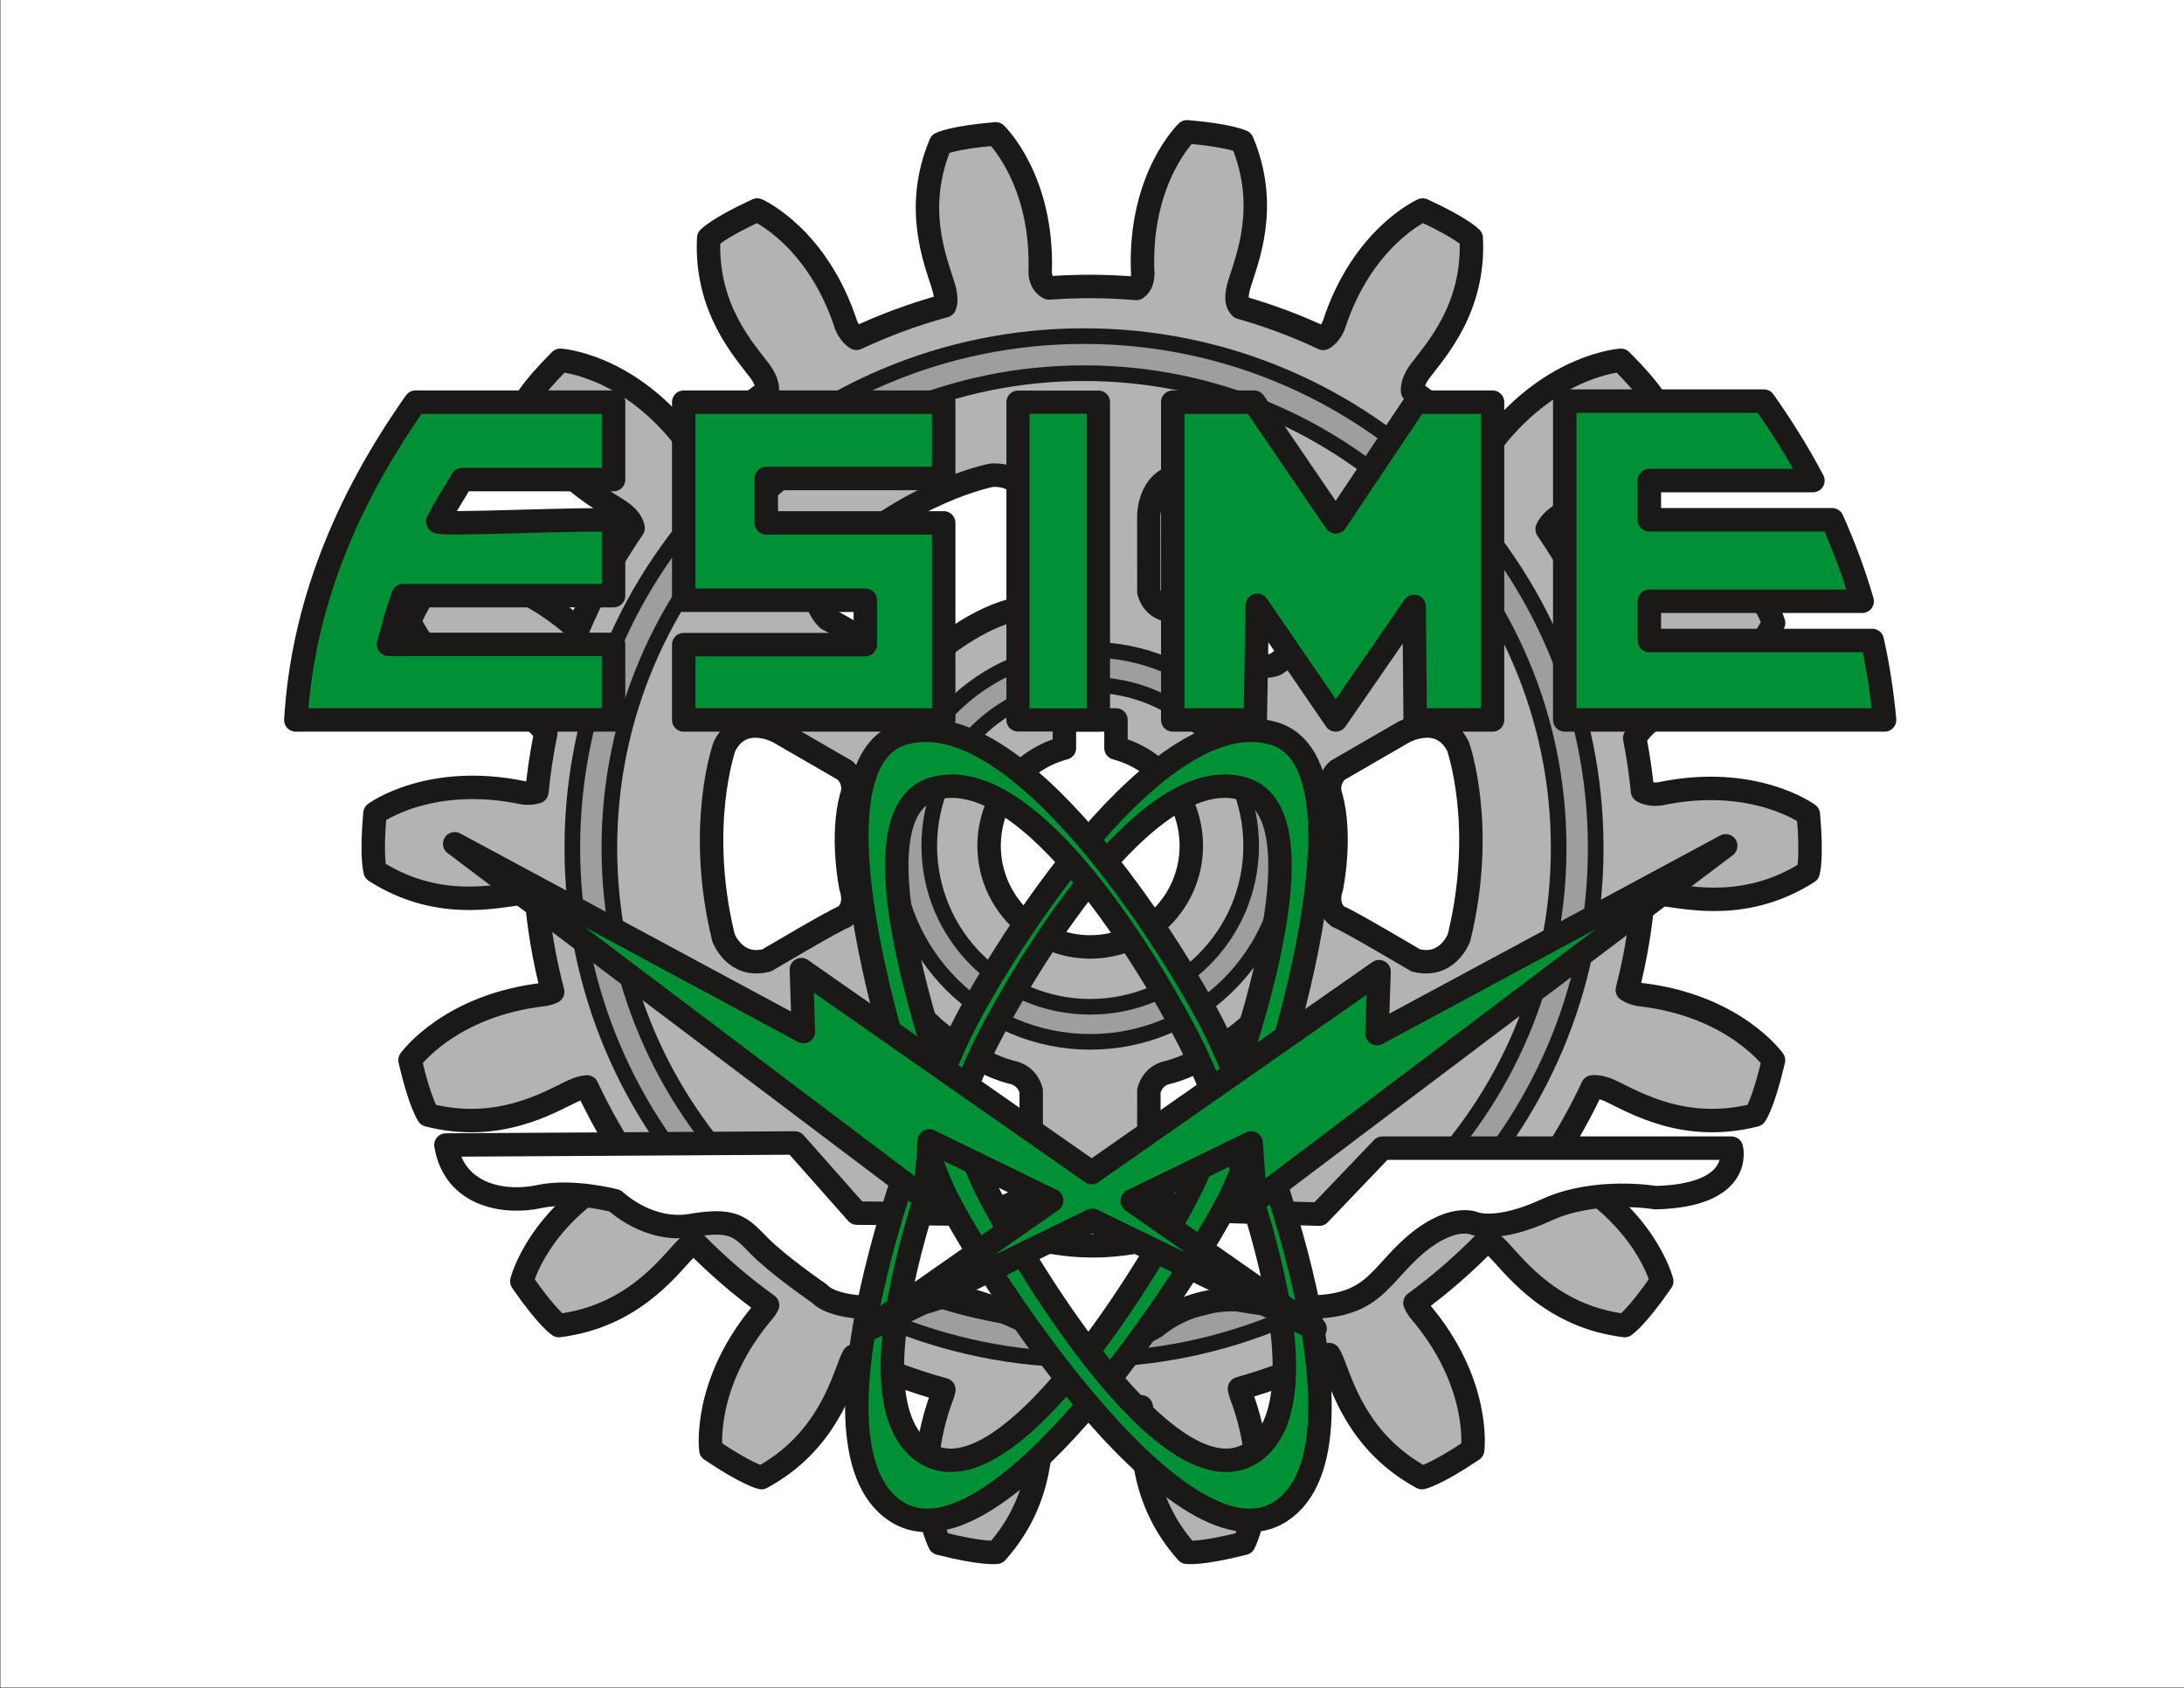 <?xml version="1.0" encoding="UTF-8"?>
<svg xmlns="http://www.w3.org/2000/svg" xmlns:xlink="http://www.w3.org/1999/xlink" width="395.3pt" height="305.5pt" viewBox="0 0 395.3 305.5" version="1.1">
<rect x="0" y="0" width="395.3" height="305.5" fill="#333333" stroke="none"/>
<g id="surface1">
<path style=" stroke:none;fill-rule:evenodd;fill:rgb(100%,100%,100%);fill-opacity:1;" d="M 0.078 305.406 L 395.32 305.406 L 395.32 -0.008 L 0.078 -0.008 Z M 0.078 305.406 "/>
<path style=" stroke:none;fill-rule:evenodd;fill:rgb(100%,100%,100%);fill-opacity:1;" d="M 197.504 46.199 C 198.605 46.199 199.91 46.23 201.414 46.289 C 201.781 28.809 211.141 19.848 211.168 19.816 C 212.383 18.637 213.996 18.109 215.566 18.238 L 215.566 18.227 C 224.48 18.973 227.652 20.617 227.66 20.625 C 228.883 21.25 229.781 22.262 230.281 23.434 L 230.289 23.43 L 230.293 23.438 L 230.305 23.465 L 230.316 23.461 C 235.527 35.887 232.305 45.977 230.492 51.5 C 230.625 51.543 230.758 51.586 230.895 51.633 C 233.09 52.363 235.262 53.176 237.402 54.055 C 243.742 38.035 255.387 32.887 255.422 32.871 C 257.137 32.09 259.039 32.238 260.562 33.105 C 268.344 36.734 270.637 39.219 270.645 39.227 C 271.609 40.246 272.117 41.531 272.176 42.832 L 272.191 42.832 L 272.191 42.848 C 272.766 54.434 268.043 62.266 264.434 67.133 L 270.41 67.133 C 271.707 67.133 272.898 67.57 273.852 68.305 C 283.887 60.152 293.223 59.586 293.254 59.582 C 295.066 59.453 296.738 60.195 297.863 61.449 C 299.961 63.562 301.426 65.203 302.441 66.441 C 302.582 66.617 302.719 66.785 302.848 66.945 L 319.52 66.945 C 321.559 66.945 323.344 68.023 324.34 69.641 C 325.906 71.867 327.457 74.223 329 76.711 C 330.586 79.281 332.055 81.828 333.395 84.352 C 334.137 85.762 334.223 87.344 333.762 88.746 C 335.371 89.316 336.648 90.594 337.211 92.207 C 338.293 94.637 339.273 97.031 340.145 99.387 C 341.055 101.852 341.918 104.477 342.73 107.262 C 343.133 108.656 342.977 110.082 342.387 111.297 C 343.656 112.191 344.543 113.594 344.746 115.215 C 345.242 117.488 345.672 119.797 346.039 122.145 C 346.43 124.664 346.746 127.215 346.98 129.797 C 347.262 132.898 344.977 135.637 341.875 135.918 C 341.703 135.934 341.535 135.941 341.367 135.941 L 341.367 135.961 L 302.301 135.961 C 302.391 136.508 302.477 137.059 302.555 137.617 C 320.195 134.965 330.828 142.789 330.859 142.816 C 332.289 143.844 333.094 145.418 333.195 147.047 C 333.996 156.133 332.949 159.445 332.949 159.453 C 332.52 160.891 331.57 162.027 330.371 162.727 C 319.105 169.852 308.695 168.645 302.75 167.793 C 302.629 168.73 302.555 169.305 302.523 169.508 C 302.254 171.32 301.93 173.145 301.559 174.973 C 318.422 178.191 325.793 188.539 325.816 188.57 C 326.816 189.941 327.105 191.609 326.754 193.141 L 326.77 193.145 C 324.691 202.105 322.598 205.02 322.59 205.031 C 321.773 206.199 320.59 206.965 319.305 207.277 C 306.371 210.598 296.844 206.262 291.418 203.578 C 290.512 205.301 289.555 207.004 288.547 208.691 C 303.379 217.914 306.48 230.438 306.488 230.477 C 306.914 232.129 306.566 233.797 305.668 235.098 L 305.672 235.098 C 300.445 242.664 297.426 244.605 297.414 244.613 C 296.254 245.375 294.918 245.652 293.637 245.496 L 293.637 245.52 L 293.629 245.52 C 280.852 243.93 273.613 236.867 269.453 232.324 C 267.734 233.922 265.969 235.461 264.152 236.941 C 274.055 250.668 272.43 263.035 272.422 263.074 C 272.219 264.82 271.238 266.285 269.867 267.164 C 262.309 272.246 258.824 272.949 258.812 272.953 C 257.441 273.242 256.082 273.008 254.941 272.387 L 254.938 272.395 C 250.16 269.805 246.66 266.66 244.039 263.461 C 242.816 269.883 240.047 275.066 235.18 278.25 C 233.949 279.055 232.621 279.664 231.199 280.102 C 230.766 281.254 230.434 281.898 230.434 281.898 C 229.664 283.395 228.316 284.398 226.805 284.785 L 226.809 284.797 C 217.914 287.059 214.352 286.535 214.344 286.535 C 212.844 286.332 211.566 285.562 210.691 284.469 C 207.93 281.34 205.988 278.129 204.617 275.004 C 203.539 272.543 202.816 270.145 202.332 267.887 L 202.285 267.848 C 201.848 267.43 201.375 266.969 200.867 266.469 C 199.656 265.273 198.449 264.027 197.25 262.734 C 196.047 264.031 194.855 265.27 193.684 266.43 C 193.258 268.859 192.586 271.461 191.504 274.117 C 190.094 277.582 187.988 281.184 184.84 284.699 C 183.91 285.742 182.676 286.355 181.391 286.527 L 181.395 286.535 C 181.383 286.535 177.82 287.059 168.926 284.797 C 167.07 284.324 165.664 282.984 165.031 281.32 C 164.93 281.094 164.809 280.805 164.672 280.457 C 164.516 280.426 164.359 280.391 164.203 280.352 C 162.477 279.934 160.848 279.242 159.332 278.25 L 159.328 278.246 C 157.965 277.352 156.738 276.266 155.645 275.004 C 154.605 273.805 153.723 272.477 152.98 271.035 C 151.984 269.102 151.238 266.945 150.715 264.609 C 148.215 267.406 144.996 270.117 140.789 272.398 C 139.223 273.25 137.434 273.281 135.91 272.645 C 134.371 272.102 131.059 270.668 125.762 267.098 C 124.344 266.141 123.496 264.652 123.312 263.074 L 123.309 263.074 C 123.305 263.035 121.711 250.891 131.312 237.316 C 129.48 235.84 127.688 234.293 125.945 232.688 C 121.738 237.238 114.543 243.977 102.098 245.52 C 100.262 245.746 98.527 245.062 97.336 243.824 C 96.051 242.688 93.547 240.145 90.062 235.098 C 89.059 233.645 88.832 231.883 89.293 230.309 C 89.711 228.816 93.246 217.598 106.664 209.023 C 105.652 207.344 104.68 205.617 103.75 203.855 C 98.23 206.551 88.887 210.5 76.348 207.262 C 74.672 206.828 73.367 205.684 72.676 204.23 C 71.941 202.855 70.449 199.539 68.965 193.145 C 68.539 191.281 69.09 189.418 70.281 188.098 C 71.93 186.066 79.199 178.051 93.465 175.113 C 92.977 172.703 92.566 170.234 92.234 167.707 C 86.152 168.547 76.023 169.402 65.113 162.406 C 63.926 161.645 63.121 160.516 62.75 159.266 L 62.746 159.266 C 62.746 159.266 62.711 159.152 62.656 158.906 C 62.641 158.832 62.625 158.762 62.609 158.684 C 62.355 157.383 61.883 153.77 62.512 146.719 C 62.66 145.016 63.551 143.555 64.836 142.629 C 64.867 142.605 75.242 134.969 92.496 137.336 C 92.566 136.867 92.641 136.402 92.715 135.941 L 53.805 135.941 C 50.691 135.941 48.168 133.418 48.168 130.305 C 48.168 130.191 48.172 130.082 48.18 129.973 L 48.168 129.973 C 48.816 119.168 51.191 108.727 55.082 98.602 C 58.949 88.539 64.273 78.871 70.848 69.543 C 71.945 67.98 73.691 67.145 75.465 67.145 L 75.465 67.133 L 92.352 67.133 L 92.5 66.941 C 93.566 65.594 95.195 63.719 97.672 61.238 C 98.867 60.035 100.477 59.484 102.047 59.59 L 102.047 59.582 C 102.078 59.586 111.172 60.133 120.941 68.039 C 121.828 67.469 122.883 67.133 124.016 67.133 L 130.652 67.133 C 127.043 62.262 122.316 54.426 122.895 42.832 C 122.98 41.023 123.906 39.457 125.277 38.488 C 126.543 37.465 129.418 35.449 134.98 32.895 C 136.527 32.188 138.223 32.238 139.656 32.891 L 139.668 32.871 C 139.703 32.887 151.336 38.031 157.676 54.027 C 160.047 53.059 162.469 52.172 164.938 51.367 C 163.105 45.75 160.223 35.887 165.285 23.828 C 166.004 22.113 167.469 20.941 169.141 20.523 C 170.762 19.977 174.145 19.094 180.031 18.602 C 181.945 18.441 183.715 19.258 184.855 20.633 C 186.672 22.613 193.738 31.246 194.172 46.27 C 195.531 46.223 196.645 46.199 197.504 46.199 Z M 197.504 46.199 "/>
<path style="fill-rule:evenodd;fill:rgb(69.334%,70.117%,70.506%);fill-opacity:1;stroke-width:42.438;stroke-linecap:round;stroke-linejoin:round;stroke:rgb(10.594%,9.813%,9.424%);stroke-opacity:1;stroke-miterlimit:4;" d="M 1972.422 2536.562 C 2000.82 2536.562 2028.945 2535.312 2056.719 2532.969 C 2071.523 2542.656 2068.047 2566.25 2068.047 2566.25 C 2062.461 2734.297 2148.398 2816.484 2148.398 2816.484 C 2226.875 2809.922 2248.359 2798.711 2248.359 2798.711 C 2297.734 2681.094 2256.641 2584.922 2243.594 2541.953 C 2230.508 2499.023 2249.18 2498.086 2249.18 2498.086 L 2245.312 2498.672 C 2297.109 2483.945 2347.148 2465.117 2395.156 2442.578 C 2408.359 2450.195 2414.297 2466.953 2414.297 2466.953 C 2466.211 2626.875 2575.039 2674.922 2575.039 2674.922 C 2646.562 2642.031 2662.93 2624.18 2662.93 2624.18 C 2669.336 2496.758 2597.969 2420.312 2571.055 2384.375 C 2558.75 2367.969 2556.055 2355.781 2556.758 2347.422 C 2600.156 2316.055 2640.938 2281.289 2678.828 2243.555 C 2693.398 2246.875 2704.258 2259.883 2704.258 2259.883 C 2811.719 2395.586 2933.945 2402.93 2933.945 2402.93 C 2991.172 2345.586 3000.586 2322.461 3000.586 2322.461 C 2961.055 2197.188 2864.805 2149.023 2825.938 2123.984 C 2810.859 2114.258 2803.555 2105.039 2800.273 2097.344 C 2840.078 2039.18 2873.984 1976.641 2901.211 1910.547 C 2905.156 1912.969 2907.578 1915.039 2907.578 1915.039 C 3036.055 2031.055 3157.773 2018.047 3157.773 2018.047 C 3204.727 1951.992 3210.156 1927.617 3210.156 1927.617 C 3150.43 1810.664 3047.5 1779.102 3005.039 1760.859 C 2983.438 1751.562 2968.398 1734.062 2958.828 1719.141 C 2965 1687.695 2969.727 1655.742 2972.93 1623.359 C 2986.523 1615.078 3005.039 1618.438 3005.039 1618.438 C 3174.492 1653.867 3273.086 1581.211 3273.086 1581.211 C 3280.312 1500.508 3272.734 1476.719 3272.734 1476.719 C 3162.148 1405.82 3057.344 1430.469 3011.484 1436.133 C 2993.242 1438.398 2981.602 1435.781 2974.18 1431.797 C 2969.219 1374.18 2959.492 1317.969 2945.43 1263.516 C 2955.43 1256.875 2967.031 1255.273 2967.031 1255.273 C 3139.062 1236.016 3210.039 1136.25 3210.039 1136.25 C 3191.719 1057.305 3177.109 1037.109 3177.109 1037.109 C 3049.922 1004.258 2958.047 1060.352 2916.25 1080.078 C 2901.523 1086.992 2890.547 1088.672 2882.461 1088.008 C 2860.625 1041.211 2835.352 996.367 2806.992 953.828 C 2813.711 942.734 2825.391 936.172 2825.391 936.172 C 2978.32 855.078 3007.695 736.211 3007.695 736.211 C 2961.641 669.492 2940.625 656.055 2940.625 656.055 C 2810.273 672.227 2745.43 758.203 2713.789 791.875 C 2705.078 801.133 2697.305 806.562 2690.625 809.609 C 2650.703 768.438 2607.344 730.703 2561.016 696.836 C 2564.336 689.062 2568.711 683.672 2568.711 683.672 C 2681.523 552.383 2665.508 431.016 2665.508 431.016 C 2598.281 385.703 2573.828 380.859 2573.828 380.859 C 2458.359 443.477 2429.336 547.148 2412.148 590.039 C 2410.078 595.273 2407.852 599.727 2405.625 603.516 C 2353.867 578.477 2299.648 557.812 2243.438 541.953 C 2244.297 536.367 2245.664 532.5 2245.664 532.5 C 2307.578 370.859 2251.562 261.992 2251.562 261.992 C 2173.008 241.992 2148.32 245.703 2148.32 245.703 C 2060.742 343.594 2068.398 450.977 2066.68 497.148 C 2066.523 501.445 2066.172 505.352 2065.625 508.906 C 2034.922 506.055 2003.828 504.57 1972.422 504.57 C 1943.438 504.57 1914.766 505.82 1886.406 508.242 C 1885.938 504.883 1885.586 501.211 1885.469 497.148 C 1883.75 450.977 1891.406 343.594 1803.828 245.703 C 1803.828 245.703 1779.141 241.992 1700.586 261.992 C 1700.586 261.992 1644.57 370.859 1706.484 532.5 C 1706.484 532.5 1707.539 535.469 1708.359 540 C 1651.758 555.547 1597.148 575.938 1544.961 600.742 C 1543.242 597.617 1541.602 594.062 1540 590.039 C 1522.812 547.148 1493.789 443.477 1378.32 380.859 C 1378.32 380.859 1353.828 385.703 1286.641 431.016 C 1286.641 431.016 1270.625 552.383 1383.438 683.672 C 1383.438 683.672 1386.406 687.305 1389.258 692.93 C 1341.875 727.109 1297.5 765.312 1256.68 807.109 C 1251.172 803.828 1245.039 798.984 1238.359 791.875 C 1206.719 758.203 1141.875 672.227 1011.523 656.055 C 1011.523 656.055 990.508 669.492 944.453 736.211 C 944.453 736.211 973.828 855.078 1126.758 936.172 C 1126.758 936.172 1134.805 940.703 1141.367 948.555 C 1111.562 992.656 1085.117 1039.258 1062.383 1087.969 C 1055.312 1087.383 1046.602 1085.078 1035.898 1080.078 C 994.102 1060.352 902.227 1004.258 775.039 1037.109 C 775.039 1037.109 760.43 1057.305 742.109 1136.25 C 742.109 1136.25 813.086 1236.016 985.117 1255.273 C 985.117 1255.273 992.383 1256.289 1000.352 1259.961 C 985.391 1317.031 975.156 1376.055 970.234 1436.641 C 963.047 1438.711 953.359 1439.609 940.273 1438.008 C 894.375 1432.344 789.609 1407.695 679.023 1478.594 C 679.023 1478.594 671.445 1502.383 678.672 1583.086 C 678.672 1583.086 777.266 1655.703 946.68 1620.312 C 946.68 1620.312 959.609 1617.93 971.758 1621.992 C 975.312 1658.047 980.703 1693.516 987.891 1728.359 C 978.359 1741.367 964.844 1754.922 946.68 1762.695 C 904.219 1780.938 801.289 1812.5 741.562 1929.492 C 741.562 1929.492 746.992 1953.828 793.945 2019.922 C 793.945 2019.922 915.703 2032.93 1044.18 1916.914 C 1044.18 1916.914 1044.727 1916.445 1045.742 1915.664 C 1072.93 1980.586 1106.602 2042.07 1145.938 2099.297 C 1144.57 2107.695 1138.438 2119.453 1118.984 2131.992 C 1081.25 2156.289 987.734 2203.086 949.375 2324.766 C 949.375 2324.766 958.516 2347.227 1014.102 2402.93 C 1014.102 2402.93 1132.812 2395.82 1237.188 2263.984 C 1237.188 2263.984 1251.992 2246.25 1270.039 2247.461 C 1307.031 2283.906 1346.758 2317.539 1388.945 2347.969 C 1389.492 2356.328 1386.641 2368.32 1374.609 2384.375 C 1347.695 2420.312 1276.328 2496.758 1282.734 2624.18 C 1282.734 2624.18 1299.102 2642.031 1370.625 2674.922 C 1370.625 2674.922 1479.453 2626.875 1531.367 2466.953 C 1531.367 2466.953 1537.227 2450.469 1550.195 2442.773 C 1601.25 2466.68 1654.648 2486.445 1709.922 2501.484 C 1712.461 2507.422 1713.242 2518.32 1707.188 2538.242 C 1694.102 2581.172 1653.008 2677.344 1702.422 2794.961 C 1702.422 2794.961 1723.906 2806.211 1802.344 2812.734 C 1802.344 2812.734 1888.281 2730.547 1882.695 2562.5 C 1882.695 2562.5 1882.109 2541.797 1898.789 2533.828 C 1923.125 2535.625 1947.656 2536.562 1972.422 2536.562 Z M 1972.422 2536.562 " transform="matrix(0.1,0,0,-0.1,0,305.5)"/>
<path style="fill-rule:evenodd;fill:rgb(61.131%,61.914%,62.305%);fill-opacity:1;stroke-width:28.292;stroke-linecap:round;stroke-linejoin:round;stroke:rgb(10.594%,9.813%,9.424%);stroke-opacity:1;stroke-miterlimit:4;" d="M 1962.07 2379.648 C 2436.445 2379.648 2821.172 1994.922 2821.172 1520.547 C 2821.172 1046.133 2436.445 661.445 1962.07 661.445 C 1487.656 661.445 1102.93 1046.133 1102.93 1520.547 C 1102.93 1994.922 1487.656 2379.648 1962.07 2379.648 Z M 1962.07 2446.719 C 2473.477 2446.719 2888.203 2031.953 2888.203 1520.547 C 2888.203 1009.102 2473.477 594.375 1962.07 594.375 C 1450.625 594.375 1035.898 1009.102 1035.898 1520.547 C 1035.898 2031.953 1450.625 2446.719 1962.07 2446.719 Z M 1962.07 2446.719 " transform="matrix(0.1,0,0,-0.1,0,305.5)"/>
<path style="fill-rule:evenodd;fill:rgb(100%,100%,100%);fill-opacity:1;stroke-width:42.437;stroke-linecap:round;stroke-linejoin:round;stroke:rgb(10.594%,9.813%,9.424%);stroke-opacity:1;stroke-miterlimit:4;" d="M 807.109 982.773 L 1438.672 986.484 L 1551.016 859.531 L 1762.188 857.656 C 1762.188 857.656 1967.539 725.078 2201.953 863.242 L 2387.93 857.656 L 2502.227 977.148 L 3133.75 977.148 C 3133.75 977.148 3156.992 891.25 2996.211 887.539 C 2996.211 887.539 2887.734 906.211 2798.594 865.117 C 2709.492 824.062 2668.828 840.859 2668.828 840.859 C 2668.828 840.859 2624.258 861.406 2550.625 792.305 C 2477.031 723.203 2475.078 661.602 2240.664 702.656 C 2240.664 702.656 2159.336 710.156 2091.523 654.141 L 1984.961 596.25 L 1921.055 629.844 C 1921.055 629.844 1752.5 726.953 1694.375 704.531 C 1636.25 682.148 1514.219 680.273 1483.203 713.867 C 1483.203 713.867 1409.609 764.297 1374.727 799.766 C 1339.844 835.234 1328.242 850.195 1250.742 837.109 C 1173.242 824.062 1113.203 881.914 1113.203 881.914 C 1113.203 881.914 1035.703 902.461 975.664 889.414 C 915.586 876.328 822.617 889.414 807.109 982.773 Z M 807.109 982.773 " transform="matrix(0.1,0,0,-0.1,0,305.5)"/>
<path style="fill-rule:evenodd;fill:rgb(61.131%,61.914%,62.305%);fill-opacity:1;stroke-width:28.292;stroke-linecap:round;stroke-linejoin:round;stroke:rgb(10.594%,9.813%,9.424%);stroke-opacity:1;stroke-miterlimit:4;" d="M 1973.242 1879.062 C 2169.18 1879.062 2328.047 1720.195 2328.047 1524.258 C 2328.047 1328.359 2169.18 1169.492 1973.242 1169.492 C 1777.344 1169.492 1618.477 1328.359 1618.477 1524.258 C 1618.477 1720.195 1777.344 1879.062 1973.242 1879.062 Z M 1973.242 1815.586 C 2134.102 1815.586 2264.57 1685.117 2264.57 1524.258 C 2264.57 1363.438 2134.102 1232.969 1973.242 1232.969 C 1812.422 1232.969 1681.953 1363.438 1681.953 1524.258 C 1681.953 1685.117 1812.422 1815.586 1973.242 1815.586 Z M 1973.242 1815.586 " transform="matrix(0.1,0,0,-0.1,0,305.5)"/>
<path style="fill-rule:evenodd;fill:rgb(100%,100%,100%);fill-opacity:1;stroke-width:42.438;stroke-linecap:round;stroke-linejoin:round;stroke:rgb(10.594%,9.813%,9.424%);stroke-opacity:1;stroke-miterlimit:4;" d="M 1311.328 1704.453 C 1311.328 1704.453 1259.961 1560.703 1309.453 1358.086 C 1309.453 1358.086 1330 1302.07 1387.852 1316.992 C 1387.852 1316.992 1513.906 1391.68 1526.992 1395.43 C 1526.992 1395.43 1553.125 1409.453 1540.039 1449.57 C 1540.039 1449.57 1521.367 1540.156 1540.977 1612.969 C 1540.977 1612.969 1552.188 1638.164 1529.766 1660.586 L 1410.273 1729.688 C 1410.273 1729.688 1343.984 1767.969 1311.328 1704.453 Z M 1795.195 869.766 C 1795.195 869.766 1645 897.188 1494.258 1041.328 C 1494.258 1041.328 1456.016 1087.148 1497.891 1129.805 C 1497.891 1129.805 1625.625 1201.602 1635.391 1211.055 C 1635.391 1211.055 1660.586 1226.719 1688.828 1195.312 C 1688.828 1195.312 1757.891 1133.867 1830.781 1114.414 C 1830.781 1114.414 1858.203 1111.523 1866.406 1080.898 L 1866.484 942.891 C 1866.484 942.891 1866.484 866.328 1795.195 869.766 Z M 2150.664 869.766 C 2150.664 869.766 2300.859 897.188 2451.602 1041.328 C 2451.602 1041.328 2489.844 1087.148 2447.93 1129.805 C 2447.93 1129.805 2320.234 1201.602 2310.469 1211.055 C 2310.469 1211.055 2285.273 1226.719 2257.031 1195.312 C 2257.031 1195.312 2187.93 1133.867 2115.078 1114.414 C 2115.078 1114.414 2087.656 1111.523 2079.453 1080.898 L 2079.375 942.891 C 2079.375 942.891 2079.375 866.328 2150.664 869.766 Z M 2638.945 1704.453 C 2638.945 1704.453 2690.273 1560.703 2640.82 1358.086 C 2640.82 1358.086 2620.273 1302.07 2562.383 1316.992 C 2562.383 1316.992 2436.328 1391.68 2423.281 1395.43 C 2423.281 1395.43 2397.109 1409.453 2410.195 1449.57 C 2410.195 1449.57 2428.867 1540.156 2409.258 1612.969 C 2409.258 1612.969 2398.047 1638.164 2420.469 1660.586 L 2539.961 1729.688 C 2539.961 1729.688 2606.25 1767.969 2638.945 1704.453 Z M 2150.664 2195 C 2150.664 2195 2300.859 2167.617 2451.602 2023.438 C 2451.602 2023.438 2489.844 1977.656 2447.93 1935 C 2447.93 1935 2320.234 1863.164 2310.469 1853.711 C 2310.469 1853.711 2285.273 1838.086 2257.031 1869.492 C 2257.031 1869.492 2187.93 1930.938 2115.078 1950.352 C 2115.078 1950.352 2087.656 1953.281 2079.453 1983.867 L 2079.375 2121.914 C 2079.375 2121.914 2079.375 2198.477 2150.664 2195 Z M 1795.195 2195 C 1795.195 2195 1645 2167.617 1494.258 2023.438 C 1494.258 2023.438 1456.016 1977.656 1497.891 1935 C 1497.891 1935 1625.625 1863.164 1635.391 1853.711 C 1635.391 1853.711 1660.586 1838.086 1688.828 1869.492 C 1688.828 1869.492 1757.891 1930.938 1830.781 1950.352 C 1830.781 1950.352 1858.203 1953.281 1866.406 1983.867 L 1866.484 2121.914 C 1866.484 2121.914 1866.484 2198.477 1795.195 2195 Z M 1795.195 2195 " transform="matrix(0.1,0,0,-0.1,0,305.5)"/>
<path style="fill-rule:evenodd;fill:rgb(100%,100%,100%);fill-opacity:1;stroke-width:42.438;stroke-linecap:round;stroke-linejoin:round;stroke:rgb(10.594%,9.813%,9.424%);stroke-opacity:1;stroke-miterlimit:4;" d="M 1926.562 1752.07 L 2019.922 1752.07 L 2019.922 1701.25 C 2098.398 1680.586 2156.25 1609.18 2156.25 1524.258 C 2156.25 1423.242 2074.297 1341.289 1973.242 1341.289 C 1872.227 1341.289 1790.273 1423.242 1790.273 1524.258 C 1790.273 1609.18 1848.125 1680.586 1926.562 1701.25 Z M 1926.562 1752.07 " transform="matrix(0.1,0,0,-0.1,0,305.5)"/>
<path style="fill-rule:evenodd;fill:rgb(0%,56.444%,20.776%);fill-opacity:1;stroke-width:42.438;stroke-linecap:round;stroke-linejoin:round;stroke:rgb(10.594%,9.813%,9.424%);stroke-opacity:1;stroke-miterlimit:4;" d="M 1110.586 1752.07 C 918.867 1752.07 727.148 1752.07 535.469 1752.07 C 547.695 1956.836 625.273 2147.344 752.07 2327.188 C 871.562 2327.188 991.055 2327.188 1110.586 2327.188 L 1110.586 2187.031 L 836.406 2187.031 C 821.523 2160.938 805.43 2137.891 792.461 2111.328 C 788.594 2103.359 1062.578 2117.891 1110.586 2113.086 L 1110.586 1976.992 L 729.688 1976.992 C 719.648 1950.547 710.703 1915.781 703.164 1888.828 L 1110.586 1888.828 Z M 1110.586 1752.07 " transform="matrix(0.1,0,0,-0.1,0,305.5)"/>
<path style="fill-rule:evenodd;fill:rgb(0%,56.444%,20.776%);fill-opacity:1;stroke-width:42.438;stroke-linecap:round;stroke-linejoin:round;stroke:rgb(10.594%,9.813%,9.424%);stroke-opacity:1;stroke-miterlimit:4;" d="M 1708.086 1752.07 L 1237.539 1752.07 L 1237.539 1888.398 L 1566.211 1888.398 L 1566.211 1968.672 L 1237.539 1968.672 L 1237.539 2327.188 L 1708.086 2327.188 L 1708.086 2189.023 L 1386.953 2189.023 L 1386.953 2108.711 L 1708.086 2108.711 Z M 1708.086 1752.07 " transform="matrix(0.1,0,0,-0.1,0,305.5)"/>
<path style="fill-rule:evenodd;fill:rgb(0%,56.444%,20.776%);fill-opacity:1;stroke-width:41.894;stroke-linecap:round;stroke-linejoin:round;stroke:rgb(10.594%,9.813%,9.424%);stroke-opacity:1;stroke-miterlimit:4;" d="M 1842.539 1752.07 L 1988.203 1752.07 L 1988.203 2327.188 L 1842.539 2327.188 Z M 1842.539 1752.07 " transform="matrix(0.1,0,0,-0.1,0,305.5)"/>
<path style="fill-rule:evenodd;fill:rgb(0%,56.444%,20.776%);fill-opacity:1;stroke-width:42.438;stroke-linecap:round;stroke-linejoin:round;stroke:rgb(10.594%,9.813%,9.424%);stroke-opacity:1;stroke-miterlimit:4;" d="M 2701.484 1752.07 L 2561.445 1752.07 L 2559.57 1957.5 L 2417.656 1752.07 L 2275.742 1959.336 L 2272.031 1752.07 L 2122.656 1752.07 L 2122.656 2327.188 L 2269.922 2327.188 L 2417.656 2110.586 L 2562.617 2327.188 L 2701.484 2327.188 Z M 2701.484 1752.07 " transform="matrix(0.1,0,0,-0.1,0,305.5)"/>
<path style="fill-rule:evenodd;fill:rgb(0%,56.444%,20.776%);fill-opacity:1;stroke-width:42.438;stroke-linecap:round;stroke-linejoin:round;stroke:rgb(10.594%,9.813%,9.424%);stroke-opacity:1;stroke-miterlimit:4;" d="M 3411.055 1752.07 L 2832.188 1752.07 L 2832.188 2329.062 C 2952.344 2329.062 3072.461 2329.062 3192.578 2329.062 C 3225.352 2282.734 3255.078 2234.844 3281.367 2185.273 L 2985.312 2185.273 L 2985.312 2114.336 L 3316.094 2114.336 C 3337.461 2066.758 3355.703 2017.656 3370.547 1966.836 L 2985.312 1966.836 L 2985.312 1895.859 L 3388.75 1895.859 C 3399.062 1849.375 3406.562 1801.484 3411.055 1752.07 Z M 3411.055 1752.07 " transform="matrix(0.1,0,0,-0.1,0,305.5)"/>
<path style="fill-rule:evenodd;fill:rgb(0%,56.444%,20.776%);fill-opacity:1;stroke-width:42.438;stroke-linecap:round;stroke-linejoin:round;stroke:rgb(10.594%,9.813%,9.424%);stroke-opacity:1;stroke-miterlimit:4;" d="M 2250.508 1627.461 C 2074.375 1679.219 1850.508 1295.195 1788.516 1174.219 C 1727.578 1055.234 1513.125 531.172 1673.75 426.094 C 1832.305 322.344 2121.992 827.617 2165.195 925.156 C 2210.508 1027.5 2422.5 1576.953 2250.508 1627.461 Z M 2304.883 1727.773 C 2097.383 1788.75 1818.711 1343.828 1745.703 1201.289 C 1673.906 1061.133 1432.461 443.711 1621.68 319.922 C 1808.477 197.734 2183.359 789.219 2234.258 904.141 C 2287.656 1024.727 2507.5 1668.281 2304.883 1727.773 Z M 2304.883 1727.773 " transform="matrix(0.1,0,0,-0.1,0,305.5)"/>
<path style="fill-rule:evenodd;fill:rgb(0%,56.444%,20.776%);fill-opacity:1;stroke-width:42.438;stroke-linecap:round;stroke-linejoin:round;stroke:rgb(10.594%,9.813%,9.424%);stroke-opacity:1;stroke-miterlimit:4;" d="M 1689.414 1627.461 C 1865.586 1679.219 2089.414 1295.195 2151.406 1174.219 C 2212.344 1055.234 2426.797 531.172 2266.172 426.094 C 2107.617 322.344 1817.93 827.617 1774.727 925.156 C 1729.414 1027.5 1517.422 1576.953 1689.414 1627.461 Z M 1635.039 1727.773 C 1842.539 1788.75 2121.211 1343.828 2194.219 1201.289 C 2266.016 1061.133 2507.461 443.711 2318.242 319.922 C 2131.445 197.734 1756.562 789.219 1705.664 904.141 C 1652.266 1024.727 1432.422 1668.281 1635.039 1727.773 Z M 1635.039 1727.773 " transform="matrix(0.1,0,0,-0.1,0,305.5)"/>
<path style="fill-rule:evenodd;fill:rgb(0%,56.444%,20.776%);fill-opacity:1;stroke-width:42.438;stroke-linecap:round;stroke-linejoin:round;stroke:rgb(10.594%,9.813%,9.424%);stroke-opacity:1;stroke-miterlimit:4;" d="M 1674.492 885.664 L 823.008 1528.008 L 1454.141 1188.164 L 1450.43 1300.195 L 1975.938 932.969 L 2496.094 1296.484 L 2492.344 1184.414 L 3123.516 1524.258 L 2272.031 881.914 L 2264.57 986.484 L 2049.258 881.719 L 2380.312 650.391 L 1977.109 846.602 L 1566.211 646.641 L 1903.555 882.383 L 1681.953 990.234 Z M 1674.492 885.664 " transform="matrix(0.1,0,0,-0.1,0,305.5)"/>
</g>
</svg>
